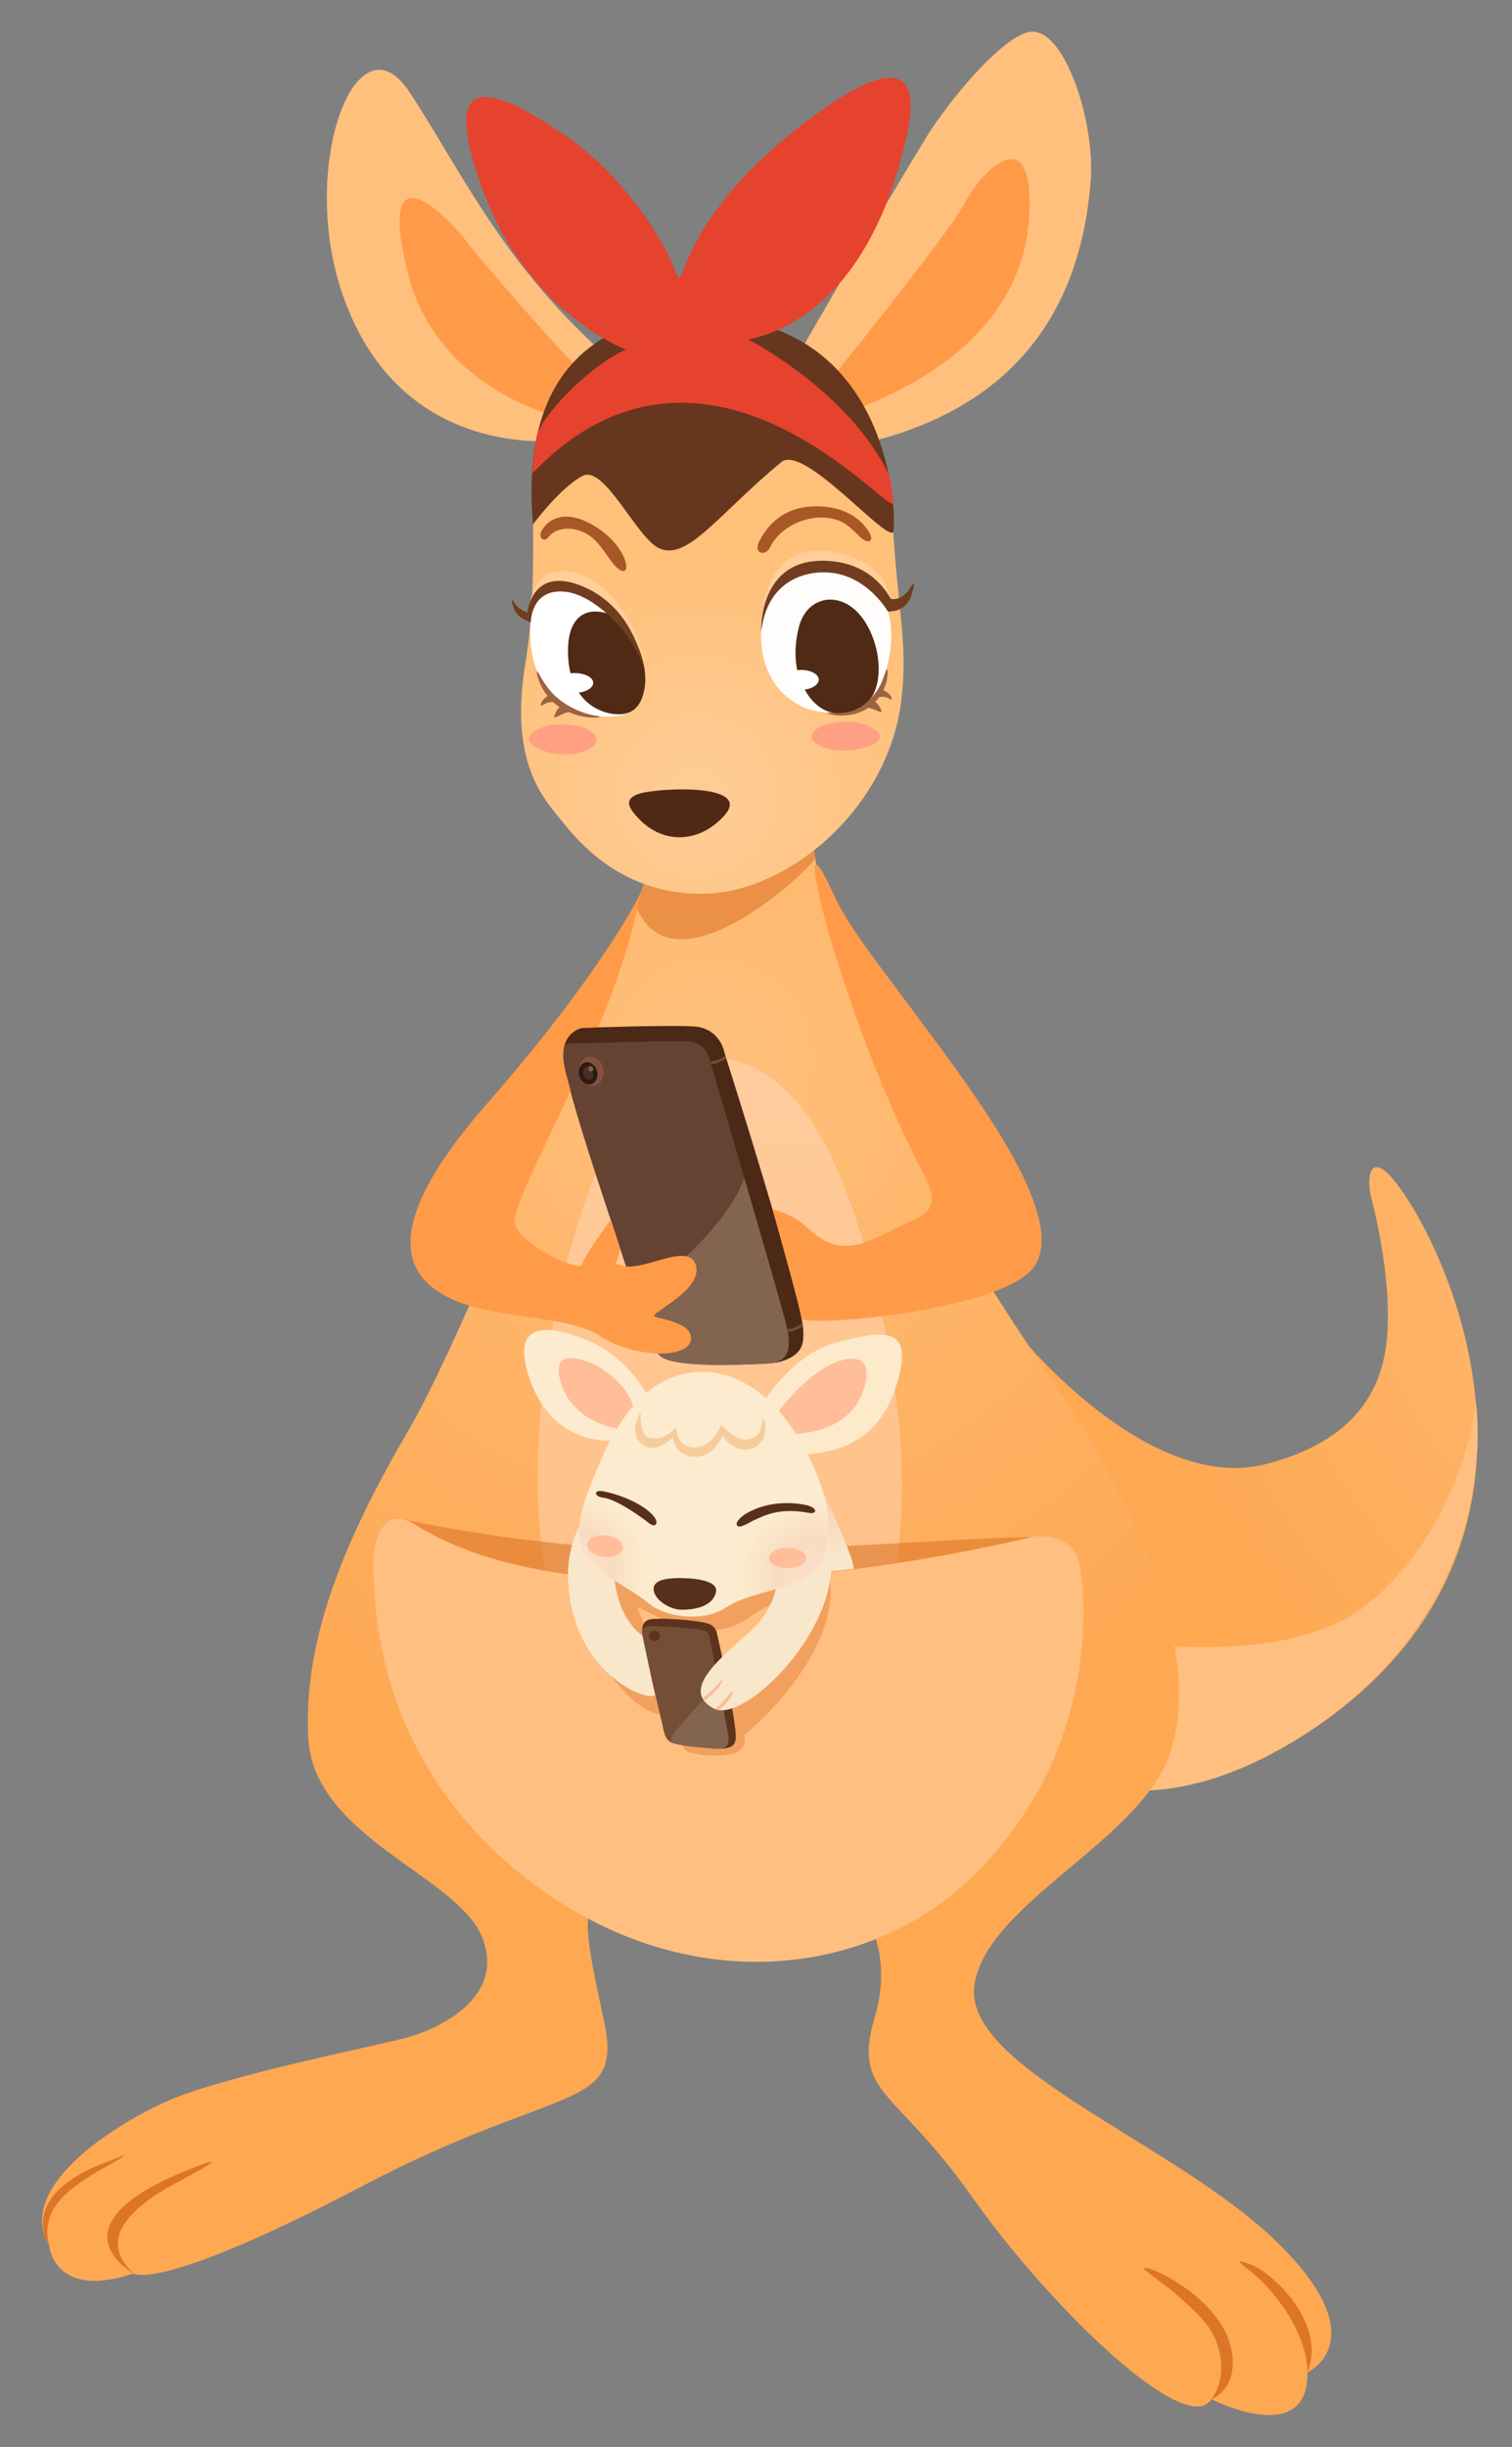 <?xml version="1.0" encoding="utf-8"?>
<!-- Generator: Adobe Illustrator 17.0.0, SVG Export Plug-In . SVG Version: 6.00 Build 0)  -->
<!DOCTYPE svg PUBLIC "-//W3C//DTD SVG 1.1//EN" "http://www.w3.org/Graphics/SVG/1.1/DTD/svg11.dtd">
<svg version="1.1" id="图层_1" xmlns="http://www.w3.org/2000/svg" xmlns:xlink="http://www.w3.org/1999/xlink" x="0px" y="0px"
	 width="445.14px" height="720.08px" viewBox="0 0 445.14 720.08" enable-background="new 0 0 445.14 720.08" xml:space="preserve">
<rect x="0" y="0" width="445.14" height="720.08" fill="#808080" stroke="none"/>
<radialGradient id="SVGID_1_" cx="519.093" cy="363.681" r="195.905" gradientTransform="matrix(1 -0.014 0.014 1 -6.613 2.156)" gradientUnits="userSpaceOnUse">
	<stop  offset="0" style="stop-color:#FFC07D"/>
	<stop  offset="0.571" style="stop-color:#FEB162"/>
	<stop  offset="1" style="stop-color:#FEA852"/>
</radialGradient>
<path fill-rule="evenodd" clip-rule="evenodd" fill="url(#SVGID_1_)" d="M300.437,393.218c0,0,37.666,46.675,72.439,37.566
	s35.883-32.323,35.707-45.291c-0.176-12.968-3.533-28.1-4.711-32.34c-2.131-7.665-0.321-18.955,12.868,3.591
	c15.967,27.296,38.986,95.862-19.413,144.023c-45.78,37.754-87.252,24.072-87.252,24.072L300.437,393.218"/>
<path fill-rule="evenodd" clip-rule="evenodd" fill="#FFBF80" d="M326.456,482.318c0,0,52.21,9.867,76.796-10.767
	c24.586-20.634,30.805-51.642,31.185-59.408c0,0,10.137,61.085-52.89,99.821c-38.418,23.612-61.936,12.202-61.936,12.202
	L326.456,482.318z"/>
<radialGradient id="SVGID_2_" cx="211.471" cy="312.598" r="222.23" gradientTransform="matrix(1 -0.014 0.014 1 -6.613 2.156)" gradientUnits="userSpaceOnUse">
	<stop  offset="0" style="stop-color:#FFC07D"/>
	<stop  offset="0.571" style="stop-color:#FEB162"/>
	<stop  offset="1" style="stop-color:#FEA852"/>
</radialGradient>
<path fill="url(#SVGID_2_)" d="M191.96,254.156c0,0-52.676,134.23-71.35,166.114s-31.346,61.497-29.875,90.963
	c1.472,29.466,43.976,40.684,51.192,58.814c7.215,18.13-13.573,26.989-21.048,29.235s-55.064,11.469-72.114,19.205
	c-17.051,7.737-44.147,25.796-34.274,42.281c0,0,1.29,16.066,24.773,8.242c0,0,7.329,5.798,67.076-25.57
	s77.573-21.424,71.292-49.752c-6.281-28.329-6.926-36.362,3.28-34.892s43.121,17.107,70.232,0.12c0,0,13.031,12.154,6.368,34.761
	c-6.663,22.607,6.18,20.824,28.592,52.687c22.412,31.863,63.158,71.519,70.503,59.625c0,0,28.612,14.623,28.307-7.889
	c0,0,20.781-9.396-9.099-38.477s-92.46-51.163-88.945-75.458c3.471-23.986,48.446-42.264,57.363-67.734
	c5.256-15.014,6.035-40.397-21.031-89.188c-14.559-26.244-71.229-92.739-83.904-179.285S191.96,254.156,191.96,254.156z"/>
<path fill="#DD7528" d="M384.912,698.099c0,0,0.645-9.156-8.561-21.183c-3.485-4.553-5.787-6.719-10.175-10.128
	c-3.76-2.921,2.397-0.298,3.236,0.102C375.84,669.961,390.576,684.427,384.912,698.099z"/>
<path opacity="0.6" fill="#DD7528" d="M238.754,243.78c0,0,0.938,6.996,1.231,8.656c0.293,1.659-41.645,42.196-52.812,14.057
	l3.799-9.827L238.754,243.78z"/>
<g id="形状_12_3_">
	<g>
		
			<linearGradient id="SVGID_3_" gradientUnits="userSpaceOnUse" x1="299.111" y1="458.248" x2="297.04" y2="271.834" gradientTransform="matrix(1 -0.014 0.014 1 -93.055 -3.976)">
			<stop  offset="0" style="stop-color:#FFC28A"/>
			<stop  offset="0.794" style="stop-color:#FFCD9F"/>
			<stop  offset="1" style="stop-color:#FFD0A5"/>
		</linearGradient>
		<path fill-rule="evenodd" clip-rule="evenodd" fill="url(#SVGID_3_)" d="M242.361,335.721
			c-18.555-33.244-46.333-31.878-63.26,1.385c-14.042,27.596-29.04,95.051-15.563,136.69c11.111,34.323,85.532,35.592,96.596,2.376
			C274.964,431.648,255.921,360.015,242.361,335.721z"/>
	</g>
</g>
<path opacity="0.6" fill-rule="evenodd" clip-rule="evenodd" fill="#DD7528" d="M116.936,446.683c0,0,43.738,10.202,90.349,9.57
	c43.949-0.596,75.163-3.77,100.556-4.115C308.774,452.126,198.496,570.079,116.936,446.683z"/>
<path fill="#FFBF80" d="M110.01,457.355c0.105,7.745-2.895,57.117,43.681,94.402s103.164,31.217,134.924-1.829
	c31.76-33.047,31.832-71.984,29.375-88.733c-1.797-12.249-17.208-8.141-11.946-9.485c5.262-1.344-125.954,33.464-184.067-3.192
	C111.362,441.822,110.01,457.355,110.01,457.355z"/>
<path opacity="0.4" fill="#DD7528" d="M172.116,481.112c0,0,12.96,25.064,24.554,23.304c0,0,1.365-8.194-9.006-31.162
	c-1.063-2.354,15.87,11.48,29.598,4.583c6.845-3.439,4.834-4.06,12.214-6.34c7.381-2.28-5.566,17.927-10.54,20.398
	c-4.974,2.471-16.456,16.449-20.143,15.898c0,0,0.853,7.023,4.319,7.893c3.442,0.865,8.896,1.468,12.915,0.211
	s3.241-4.525,3.03-5.323c0,0,29.664-23.665,25.024-48.053c-4.64-24.388-20.478-10.552-21.885-10.933
	C220.788,451.206,163.483,435.357,172.116,481.112z"/>
<path fill="#FCEBCE" d="M182.696,423.778c0,0-20.192,3.592-27.211-19.397c-4.7-15.392,5.413-14.792,17.282-10.046
	c12.275,4.909,20.293,18.129,20.368,23.714C193.21,423.636,182.696,423.778,182.696,423.778z"/>
<path fill="#FCEACB" d="M223.556,414.431c0,0,9.173-16.014,22.929-19.487c13.756-3.473,22.096-4.624,18.03,10.596
	c-4.066,15.22-13.497,22.578-30.916,22.485C216.18,427.933,223.556,414.431,223.556,414.431z"/>
<path fill="#FFBD99" d="M187,421.091c0,0-17.159-0.127-21.613-13.525c-3.602-10.306,4.225-8.169,8.252-6.669
	c4.027,1.5,13.927,8.356,13.322,17.237S187,421.091,187,421.091z"/>
<path fill="#FFBD99" d="M228.591,416.173c0,0,8.679-12.542,18.765-15.754c8-2.547,9.78,3.045,5.579,11.537
	c-2.871,5.803-11.228,10.985-23.732,9.84C216.7,420.651,228.591,416.173,228.591,416.173z"/>
<radialGradient id="SVGID_4_" cx="240.062" cy="442.791" r="17.013" gradientUnits="userSpaceOnUse">
	<stop  offset="0" style="stop-color:#F9D0B5"/>
	<stop  offset="1" style="stop-color:#F9E7CB"/>
</radialGradient>
<path fill="url(#SVGID_4_)" d="M238.595,431.277c0,0,13.233,27.095,12.705,30.381c0,0-8.498,1.055-9.343,0.862
	C241.112,462.328,238.595,431.277,238.595,431.277z"/>
<path fill-rule="evenodd" clip-rule="evenodd" fill="#5E331D" d="M191.797,476.435c-0.667,0.075-2.881,0.309-2.75,3.806
	c0.13,3.497,7.208,29.495,7.208,29.495s-0.668,2.612,2.297,3.284s12.355,1.772,14.351,1.538c3.305-0.388,3.524-1.68,3.7-2.942
	c0.493-3.528-4.946-28.58-5.297-29.943c-0.351-1.363-0.343-3.516-3.961-4.212C202.537,476.538,194.676,476.112,191.797,476.435z"/>
<path fill-rule="evenodd" clip-rule="evenodd" fill="#754E37" d="M189.086,480.707c0,0-0.587-1.945,2.111-2.131
	c3.848-0.265,14.07,0.76,15.287,1.021c1.042,0.223,2.103,0.726,2.369,2.076c0.413,2.091,5.821,29.327,5.599,30.744
	c-0.187,1.192-0.661,2.145-2.885,2.035c-7.978-0.394-11.541-1.156-13.016-1.431c-1.475-0.274-2.687-1.17-3.33-4.503
	C194.585,505.211,188.974,482.895,189.086,480.707"/>
<path fill="#826451" d="M211.404,494.746c0,0,3.002,15.277,3.062,16.49s0.122,3.445-2.792,3.336
	c-2.914-0.11-10.941-0.604-13.769-1.727C195.159,511.753,207.304,500.682,211.404,494.746z"/>
<path fill-rule="evenodd" clip-rule="evenodd" fill="#5E331D" d="M194.295,481.322c0.06,0.862-0.633,1.593-1.548,1.632
	c-0.914,0.039-1.704-0.629-1.763-1.491c-0.06-0.862,0.633-1.593,1.548-1.632C193.446,479.792,194.235,480.459,194.295,481.322z"/>
<path fill="#F9E7CB" d="M173.089,445.304c0,0-8.988,9.507-4.712,28.219c4.276,18.712,20.206,26.809,24.478,25.41l-3.725-17.647
	c0,0-8.923-5.449-8.342-21.979S173.089,445.304,173.089,445.304z"/>
<path fill="#F9E7CB" d="M228.622,460.908c0,0,2.323,10.426-8.337,19.688c-10.66,9.262-19.199,17.155-10.218,22.127
	c9.456,5.235,42.525-27.927,33.082-51.933C233.707,426.785,228.622,460.908,228.622,460.908z"/>
<path fill="#FCEBCE" d="M174.953,434.4c2.295-5.27,11.073-31.699,32.776-30.679s33.254,28.798,35.008,36.99
	s3.242,20.989-8.862,25.097s-14.084,3.477-20.602,7.509s-17.383,2.536-22.037-1.344c-4.654-3.881-10.665-6.624-13.931-9.489
	C172.487,458.257,166.029,454.896,174.953,434.4z"/>
<path fill-rule="evenodd" clip-rule="evenodd" fill="#F6BF96" d="M211.729,495.167c-1.342,1.506-3.625,3.777-4.904,4.516
	c0.123,0.248,0.288,0.489,0.464,0.729c0.781-0.489,1.813-1.279,2.785-2.221C212.374,495.956,213.816,492.823,211.729,495.167z"/>
<path fill-rule="evenodd" clip-rule="evenodd" fill="#F6BF96" d="M215.13,498.04c-0.861,1.126-2.915,3.763-4.823,4.812
	c0.403,0.167,0.811,0.325,1.246,0.421c0.903-0.582,1.931-1.707,2.691-2.598C215.839,498.811,216.289,496.528,215.13,498.04z"/>
<path fill="#F7CC9D" d="M224.623,417.06c-0.719,4.558-1.222,5.688-4.029,6.412c-3.455,0.892-6.998-2.937-8.218-4.284
	c0,0-1.837,4.667-5.023,6.033c-3.397,1.457-5.855,0.525-7.345-1.617c-0.903-1.299-0.921-3.703-0.921-3.703s-3.017,3.997-7.451,3.301
	c-2.641-0.415-2.635-3.265-2.968-4.749c-0.332-1.483,0.096-2.98,0.096-2.98s-2.706,3.443-1.507,6.992
	c0.85,2.514,3.245,4.124,6.059,3.45c1.952-0.468,4.791-2.808,4.791-2.808s0.557,3.381,3.06,4.763
	c2.504,1.382,5.905,0.855,7.936-0.624c2.031-1.479,3.684-4.721,3.684-4.721s1.515,2.686,4.737,3.775
	c1.901,0.642,5.316,0.397,7.084-2.831C226.388,420.219,224.623,417.06,224.623,417.06z"/>
<radialGradient id="SVGID_5_" cx="239.674" cy="464.329" r="21.579" gradientUnits="userSpaceOnUse">
	<stop  offset="0" style="stop-color:#FFDECC"/>
	<stop  offset="0.518" style="stop-color:#F9DCC0"/>
	<stop  offset="1" style="stop-color:#FCEBCE"/>
</radialGradient>
<path fill="url(#SVGID_5_)" d="M213.732,460.525c0,4.008,1.023,7.752,2.777,10.978c4.357-2.146,7.496-2.347,17.367-5.696
	c12.003-4.073,10.639-16.685,8.905-24.884c-2.665-1.389-5.643-2.191-8.803-2.191C222.796,438.733,213.732,448.49,213.732,460.525z"
	/>
<radialGradient id="SVGID_6_" cx="169.899" cy="460.562" r="19.893" gradientUnits="userSpaceOnUse">
	<stop  offset="0" style="stop-color:#FFDECC"/>
	<stop  offset="0.518" style="stop-color:#F9DCC0"/>
	<stop  offset="1" style="stop-color:#FCEBCE"/>
</radialGradient>
<path fill="url(#SVGID_6_)" d="M176.076,432.462c-0.113,0-0.221,0.015-0.333,0.017c-0.311,0.769-0.587,1.452-0.79,1.921
	c-8.924,20.497-2.466,23.857,2.353,28.084c3.266,2.865,9.278,5.608,13.931,9.489c0.079,0.066,0.192,0.117,0.274,0.182
	c4.554-4.179,7.427-10.161,7.427-16.83C198.938,442.698,188.702,432.462,176.076,432.462z"/>
<g id="形状_77_9_">
	<g>
		<path fill-rule="evenodd" clip-rule="evenodd" fill="#FFBD99" d="M178.455,451.838c-2.893-0.341-5.393,0.798-5.578,2.545
			c-0.188,1.747,2.003,3.435,4.896,3.776c2.896,0.341,5.393-0.798,5.581-2.544C183.542,453.868,181.347,452.18,178.455,451.838z"/>
	</g>
</g>
<g id="形状_77_副本_2_">
	<g>
		<path fill="#FFBD99" d="M231.838,455.47c-3,0.017-5.422,1.366-5.413,3.01c0.012,1.65,2.455,2.975,5.455,2.958
			c3.003-0.011,5.425-1.36,5.414-3.01C237.281,456.783,234.841,455.458,231.838,455.47z"/>
	</g>
</g>
<path fill="#57301B" d="M219.721,445.357c-1.611,0.946-3.496,2.747-2.646,3.624c0.85,0.878,3.723-1.104,4.864-1.614
	c3.032-1.353,7.456-3.823,16.11-2.19c2.774,0.523,2.601-1.589-0.677-2.284C231.996,441.754,225.258,442.105,219.721,445.357z"/>
<path fill="#57301B" d="M177.344,438.797c4.728,0.8,12.364,3.752,15.269,7.588c1.402,1.851,0.399,3.363-1.549,1.823
	c-1.949-1.54-9.399-7.041-13.569-7.504C174.981,440.426,174.665,438.344,177.344,438.797z"/>
<path fill="#57301B" d="M200.822,464.378c4.263,0.063,10.807,0.851,9.945,4.219c-1.124,4.395-6.644,5.053-10,5.099
	c-3.356,0.046-8.294-2.855-8.338-6.12C192.385,464.352,198.19,464.339,200.822,464.378z"/>
<path fill-rule="evenodd" clip-rule="evenodd" fill="#4C2816" d="M171.337,302.471c0,0-6.864,1.179-5.285,10.753
	c1.578,9.574,25.169,80.403,25.169,80.403s0.717,5.965,7.292,6.962c6.575,0.997,27.014,1.335,31.185,0.12
	c6.907-2.012,6.893-5.626,6.8-9.144c-0.26-9.837-23.241-81.878-23.241-81.878s-1.177-7.226-9.152-7.661
	S171.337,302.471,171.337,302.471z"/>
<path fill-rule="evenodd" clip-rule="evenodd" fill="#664232" d="M166.141,307.782c0,0,0.181-0.717,1.865-0.742
	c8.324-0.122,32.311-0.946,35.003-0.578c2.307,0.315,4.755,1.394,5.825,5.026c1.658,5.627,23.319,78.931,23.372,82.891
	c0.044,3.329-0.613,6.084-5.397,6.418c-17.166,1.2-25.049,0.125-28.297-0.207c-3.248-0.332-6.794-2.495-8.776-11.422
	C187.219,379.206,161.837,309.945,166.141,307.782"/>
<path fill="#826451" d="M188.413,380.918c0,0,24.184-16.744,30.724-34.231c0,0,12.081,41.126,12.662,44.444
	c0.581,3.318,1.542,9.434-4.716,9.966c-6.258,0.532-30.891,1.89-33.377-2.79S188.413,380.918,188.413,380.918z"/>
<ellipse transform="matrix(0.982 -0.187 0.187 0.982 -55.877 38.108)" fill-rule="evenodd" clip-rule="evenodd" fill="#845140" cx="174.144" cy="315.358" rx="3.568" ry="4.337"/>
<ellipse transform="matrix(0.956 -0.292 0.292 0.956 -84.762 64.449)" fill-rule="evenodd" clip-rule="evenodd" fill="#2A1B14" cx="173.3" cy="315.884" rx="2.691" ry="3.299"/>
<ellipse transform="matrix(0.956 -0.292 0.292 0.956 -84.762 64.449)" fill-rule="evenodd" clip-rule="evenodd" fill="#482D23" cx="173.3" cy="315.884" rx="1.476" ry="2.003"/>
<ellipse transform="matrix(0.956 -0.292 0.292 0.956 -84.34 64.612)" fill-rule="evenodd" clip-rule="evenodd" fill="#7C5D52" cx="174.056" cy="314.553" rx="0.77" ry="0.809"/>
<path fill-rule="evenodd" clip-rule="evenodd" fill="#754E37" d="M209.119,312.449c0,0,1.812,0.096,4.463-1.737l0.225,0.708
	c0,0-2.817,1.864-4.502,1.659L209.119,312.449z"/>
<path fill-rule="evenodd" clip-rule="evenodd" fill="#754E37" d="M231.799,391.131c0,0,1.805,0.103,4.457-1.73l0.132,0.907
	c0,0-2.815,1.741-4.501,1.536L231.799,391.131z"/>
<path fill="#FF9B48" d="M271.216,344.131c5.307,10.156,3.744,12.266-4.194,15.748c-9.605,4.214-17.208,10.696-26.769,3.546
	c-4.426-3.31-4.094-4.836-12.855-7.687c0,0,8.186,29.132,8.523,32.096c0.337,2.964,57.874-1.93,68.094-14.538
	c10.221-12.608-11.413-43.591-27.292-65.176c-19.142-26.02-26.681-34.708-31.627-45.638
	C230.859,231.025,247.901,299.512,271.216,344.131z"/>
<path fill="#DD7528" d="M14.491,660.768c0,0-10.488-15.09,18.537-25.155c0,0,9.182-4.135-2.063,2.109
	C19.321,644.189,11.768,650.484,14.491,660.768z"/>
<path fill="#DD7528" d="M39.365,669.009c0,0-26.969-14.617,19.656-31.916c7.175-2.662,1.035,0.904-5.668,4.47
	C47.919,644.454,25.018,656.034,39.365,669.009z"/>
<path fill="#DD7528" d="M356.605,705.988c0,0,5.415-6.229,1.509-16.922c-1.93-5.284-6.701-9.342-11.42-13.568
	c-2.083-1.865-7.569-5.913-9.175-7.172c-5.566-4.363,22.318,5.924,25.151,23.864C364.42,703.268,356.605,705.988,356.605,705.988z"
	/>
<path fill="#FF9B48" d="M192.719,387.386c-1.793-0.866,14.331-7.699,12.153-15.092c-1.869-6.343-12.623,0.291-19.563,0.407
	c-1.349,0.023-3.959-0.754-4.06-0.826c0.03-0.066,1.072-2.362,1.285-4.644l-0.002-0.005c0-0.003,0.001-0.007,0.001-0.01
	l-2.701-8.327c0,0-8.244,11.183-8.513,13.265c-0.269,2.082-17.586-5.106-19.757-11.905c-0.008-0.025-0.007-0.068-0.014-0.094
	c-0.973-3.745,7.347-19.523,16.452-39.253c-1.017-3.567-1.72-6.276-1.95-7.665c-1.578-9.574,5.286-10.753,5.286-10.753
	s1.924-0.068,4.823-0.155c5.387-13.073,10.109-26.711,12.206-39.064c0,0-11.057,22.755-44.584,61.044
	c-0.099,0.112-0.183,0.199-0.283,0.313c-16.884,19.253-22.702,32.229-22.645,41.133c0.051,8.908,5.978,13.742,12.593,16.705
	c13.228,5.925,33.876,4.467,43.195,10.684c7.077,4.721,16.352,5.132,16.729,5.143c0.11,0.003,0.226,0.016,0.335,0.017
	c-0.005-0.005-0.008-0.01-0.013-0.015c5.045,0.089,9.077-1.15,9.639-3.709C204.508,389.223,194.512,388.253,192.719,387.386z"/>
<radialGradient id="SVGID_7_" cx="208.464" cy="234.991" r="71.24" gradientTransform="matrix(1 -0.014 0.014 1 -6.613 2.156)" gradientUnits="userSpaceOnUse">
	<stop  offset="0" style="stop-color:#FECD97"/>
	<stop  offset="1" style="stop-color:#FFC07A"/>
</radialGradient>
<path fill="url(#SVGID_7_)" d="M204.913,96.054c-21.406,0.29-38.407,7.432-44.722,24.616c-6.315,17.183-0.487,43.733-5.536,74.649
	c-4.375,26.786,3.739,37.82,9.704,44.977c3.958,4.749,16.736,23.06,42.817,22.701c24.788-0.341,54.443-25.003,58.209-57.175
	c2.061-17.601-1.4-26.348-2.893-57.466C260.95,116.206,230.32,95.71,204.913,96.054z"/>
<path fill="#FFCE99" d="M156.161,176.634c0,0,1.96-11.621,13.83-7.987c11.869,3.634,19.807,20.788,19.635,27.139
	C189.456,202.137,156.161,176.634,156.161,176.634"/>
<path fill="#FFCE99" d="M224.097,186.002c0,0-1.291-26.593,19.829-23.762c19.099,2.56,18.256,15.707,18.256,15.707"/>
<path fill="#FFFFFF" d="M156.264,181.684c0,0-1.097,10.391,2.414,16.948c4.7,8.776,14.397,13.376,23.551,12.021
	s9.731-13.196,3.361-23.567C179.22,176.716,159.982,164.234,156.264,181.684z"/>
<path fill="#FFFDFC" d="M249.064,167.728c0,0,16.171,3.744,12.885,24.563c-2.949,18.684-13.047,17.798-20.175,17.241
	c-4.83-0.378-18.24-5.337-17.703-23.933C224.69,164.153,249.064,167.728,249.064,167.728z"/>
<path fill="#512A15" d="M235.383,183.833c2.859-9.53,14.799-10.737,20.673,1.645c4.079,8.598,3.133,17.745-0.767,21.251
	c-4.69,4.216-14.536,6.237-19.685-6.584C232.583,192.624,235.383,183.833,235.383,183.833z"/>
<g id="Shape_2_12_">
	<g>
		<path fill-rule="evenodd" clip-rule="evenodd" fill="#9C6342" d="M175.828,210.677c-3.159-0.343-7.607-2.086-10.946-4.659
			c-3.367-2.595-4.91-5.434-6.461-8.169c-0.771-1.36-0.374,3.016,2.819,7.01c-1.169,0.648-1.955,1.748-2.01,2.527
			c-0.057,0.799,1.278-0.648,2.581-0.741c0.456-0.032,0.792-0.05,1.043-0.059c0.396,0.365,0.81,0.722,1.266,1.057
			c0.205,0.151,0.412,0.296,0.62,0.435c-0.785,0.681-1.358,1.884-1.567,2.833c-0.123,0.568,1.485-0.355,2.336-0.738
			c0.717-0.323,1.398-0.532,1.843-0.652C173.08,212.09,178.405,210.954,175.828,210.677z"/>
	</g>
</g>
<g id="Shape_2_10_">
	<g>
		<path fill-rule="evenodd" clip-rule="evenodd" fill="#9C6342" d="M260.047,203.144c1.833-3.824,1.329-7.326,0.783-5.833
			c-1.154,3.159-1.632,5.441-5.29,9.043c-3.852,3.793-8.42,3.625-11.45,3.373c-2.807-0.234,5.198,2.816,11.538-1.44
			c0.43,0.091,1.027,0.24,1.657,0.474c0.836,0.311,2.429,1.089,2.275,0.555c-0.282-0.97-1-2.19-1.891-2.737
			c0.471-0.488,0.886-0.996,1.25-1.513c0.248-0.009,0.605-0.017,1.123-0.015c1.247,0.005,2.615,1.3,2.509,0.541
			C262.437,204.767,261.424,203.619,260.047,203.144z"/>
	</g>
</g>
<path fill="#512A15" d="M175.078,179.945c-3.443,0.047-7.993,2.28-7.859,12.03c0.156,11.375,6.036,16.547,11.986,17.87
	c6.072,1.35,9.672-1.103,10.643-7.79C190.944,194.51,185.526,179.804,175.078,179.945z"/>
<path fill="#A85726" d="M159.738,155.756c0,0,4.137-7.801,15.453-0.861c10.264,6.295,11.111,16.244,6.515,12.227
	c-2.659-2.324-4.912-7.95-9.288-10.199c-5.225-2.685-9.42-0.867-10.804,0.949C159.894,160.131,158.168,157.801,159.738,155.756z"/>
<path fill="#A85726" d="M223.676,158.996c1.81-3.297,6.454-10.973,19.034-9.89c9.37,0.806,12.787,6.844,13.192,7.545
	c1.277,2.211,0.327,3.338-1.586,2.209c-2.525-1.49-4.609-6.203-11.584-6.544c-7.831-0.383-14.086,4.472-15.956,8.62
	C225.459,163.858,221.438,163.073,223.676,158.996z"/>
<path fill="#713D1F" d="M155.26,180.214c0,0-2.629-0.765-3.889-2.945c-1.26-2.18-0.414,0.956-0.062,1.873
	c0.429,1.12,1.6,2.905,4.969,3.965c0,0-0.039-9.77,9.726-9.024c9.765,0.746,21.369,14.034,23.507,22.705
	c0,0-1.991-17.197-17.462-24.017C156.578,165.95,155.26,180.214,155.26,180.214z"/>
<path fill="#713D1F" d="M224.097,186.002c0,0-1.144-22.521,20.158-20.918c12.823,0.965,17.273,10.012,17.991,11.145
	c0,0,3.182,0.808,5.697-3.167c1.733-2.738,1.223-0.603,0.447,1.96c-0.525,1.734-2.241,5.045-6.988,4.924
	c0,0-5.563-9.809-16.033-11.321C238.24,167.596,225.863,170.092,224.097,186.002z"/>
<path fill="#4F2914" d="M186.292,238.852c-1.383-1.827-2.614-4.662,4.005-5.775c8.997-1.512,30.743-1.66,22.877,6.989
	C205.376,248.64,193.747,248.702,186.292,238.852z"/>
<path fill="#FFA083" d="M162.4,221.619c4.255,1.126,13.722-0.186,13.165-4.321s-13.601-5.931-18.478-1.919
	C152.21,219.39,162.4,221.619,162.4,221.619z"/>
<path fill="#FFA083" d="M242.667,219.983c7.352,2.768,20.551-1.359,15.141-5.14c-6.054-4.232-13.946-2.175-16.688-0.757
	C238.378,215.505,237.455,218.021,242.667,219.983z"/>
<ellipse transform="matrix(1 -0.014 0.014 1 -2.71 2.309)" fill="#FFFFFF" cx="168.994" cy="201.052" rx="5.55" ry="2.923"/>
<ellipse transform="matrix(1 -0.014 0.014 1 -2.692 3.213)" fill="#FFFFFF" cx="235.688" cy="200.147" rx="5.247" ry="2.923"/>
<path fill="#FFC07D" d="M169.518,129.225c0,0-52.256,9.739-69.433-44.941c-11.553-36.777,5.059-80.678,20.554-57.075
	s27.742,51.481,60.451,79.836S169.518,129.225,169.518,129.225z"/>
<path fill="#FFC07D" d="M232.433,108.961c0,0,21.722-38.129,39.943-68.049c7.036-11.554,22.779-30.219,30.753-31.518
	c10.18-1.659,19.314,26.433,17.987,43.714c-2.183,28.42-14.461,66.237-69.389,77.936
	C177.592,146.833,232.433,108.961,232.433,108.961z"/>
<path fill="#FF9B48" d="M171.201,124.514c0,0-42.004-6.465-51.299-44.728s12.66-15.077,17.27-8.99
	c4.611,6.087,27.12,32.114,37.274,41.99S171.201,124.514,171.201,124.514z"/>
<path fill="#FF9B48" d="M242.087,114.691c0,0,36.894-45.28,42.144-55.269s20.39-24.415,18.78,4.194
	c-2.229,39.614-44.266,54.212-54.15,58.011C238.977,125.426,242.087,114.691,242.087,114.691"/>
<path fill="#66361F" d="M204.646,93.17c0,0-53.596-4.874-47.725,61.122c0,0,8.08-10.889,14.582-14.251s15.896,18.279,22.593,21.32
	c8.334,3.785,17.41-10.093,35.92-25.387c6.54-5.404,30.539,23.09,32.935,20.633C263.947,155.583,264.636,92.239,204.646,93.17z"/>
<path fill="#E5432E" d="M184.275,102.856c0,0-29.37-10.81-42.602-48.199c-11.446-32.344,0.387-31.242,24.281-15.153
	c15.958,10.745,28.727,29.253,32.634,39.746c3.759,10.097-2.005-12.511,38.55-43.303s30.808,0.988,27.553,12.739
	s-14.21,44.493-44.36,51.243c0,0,29.261,14.883,41.303,39.596c0,0,0.636,1.05,1.333,8.377c0.566,5.95-54.593-62.409-106.248-8.598
	c0,0,0.188-4.576,1.196-10.561C158.851,123.175,172.522,108.202,184.275,102.856z"/>
</svg>
